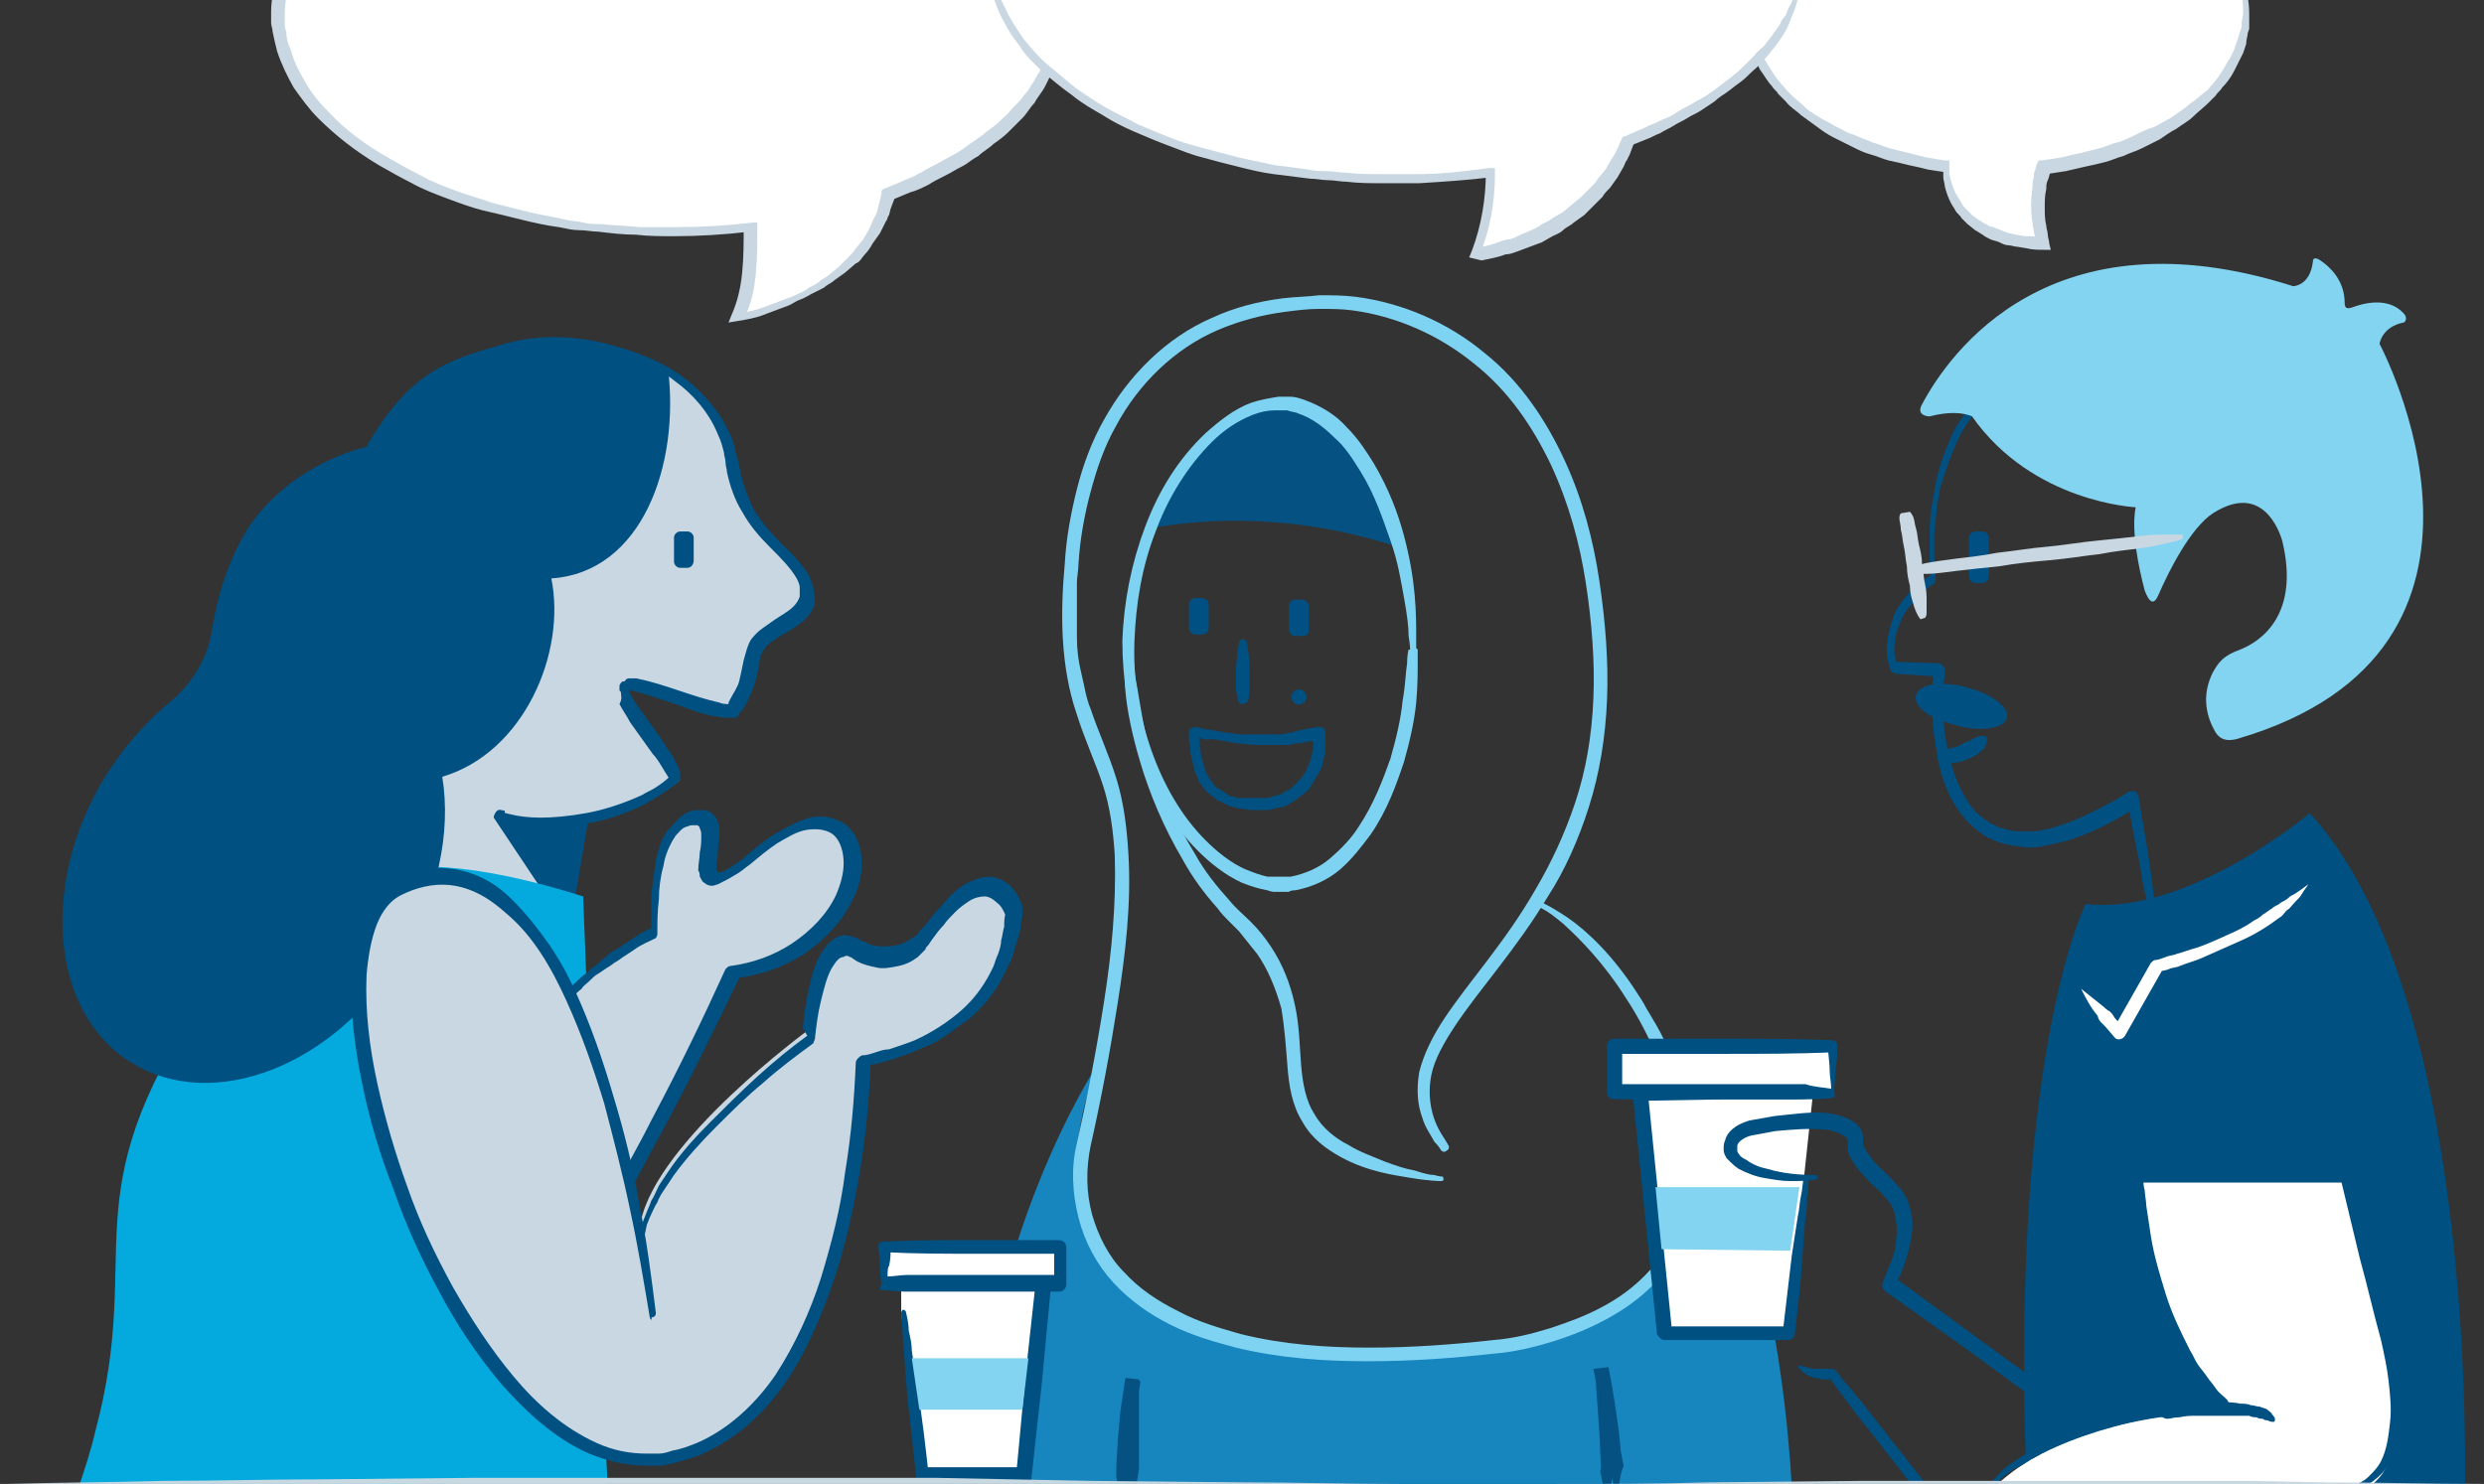 <?xml version="1.0" encoding="utf-8"?>
<!-- Generator: Adobe Illustrator 19.2.1, SVG Export Plug-In . SVG Version: 6.00 Build 0)  -->
<svg version="1.1" id="Layer_1" xmlns="http://www.w3.org/2000/svg" xmlns:xlink="http://www.w3.org/1999/xlink" x="0px" y="0px"
	 viewBox="0 0 164 98" enable-background="new 0 0 164 98" xml:space="preserve">
<rect x="0" y="0" width="164" height="98" fill="#333333" stroke="none"/>
<g>
	<g>
		<g>
			<path fill="#FFFFFF" d="M116-1.6c-0.3,0.8-0.5,1.7-0.5,2.6c0,4.9,5.6,9,13,10c0,1.6,1.2,5.2,6.4,5.1c0,0-0.8-2.5,0.2-5.1
				c7.6-0.9,13.3-5.1,13.3-10.1c0-0.9-0.2-1.7-0.5-2.6"/>
		</g>
		<g>
			<path fill="#C8D7E1" d="M116.2-1.5c-0.3,0.8-0.4,1.6-0.4,2.4c0,0.2,0,0.4,0,0.6l0,0.3c0,0.1,0,0.2,0.1,0.3l0.1,0.6l0.2,0.6
				c0.1,0.2,0.2,0.4,0.3,0.6c0.1,0.2,0.2,0.4,0.3,0.5c0.2,0.3,0.4,0.7,0.7,1c0.1,0.2,0.3,0.3,0.4,0.5l0.4,0.4
				c0.3,0.3,0.6,0.5,0.9,0.8c0.3,0.3,0.7,0.5,1,0.7c0.4,0.2,0.7,0.4,1.1,0.6c0.4,0.2,0.7,0.4,1.1,0.5c0.4,0.2,0.8,0.3,1.2,0.5
				c0.4,0.1,0.8,0.3,1.2,0.4c0.4,0.1,0.8,0.2,1.2,0.3c0.4,0.1,0.8,0.2,1.2,0.3l1.2,0.2l0.3,0l0,0.3c0,0.2,0,0.4,0,0.5
				c0,0.2,0.1,0.4,0.1,0.5c0.1,0.3,0.2,0.7,0.4,1c0.1,0.2,0.2,0.3,0.3,0.5c0.1,0.2,0.2,0.3,0.3,0.4c0.1,0.1,0.3,0.3,0.4,0.4l0.4,0.3
				l0.5,0.3c0.2,0.1,0.3,0.2,0.5,0.2c0.2,0.1,0.3,0.1,0.5,0.2c0.2,0.1,0.3,0.1,0.5,0.2c0.2,0,0.4,0.1,0.5,0.1l0.6,0.1
				c0.4,0,0.7,0,1.1,0.1l-0.3,0.4c-0.1-0.2-0.1-0.4-0.2-0.7c0-0.2-0.1-0.4-0.1-0.7c-0.1-0.4-0.1-0.9-0.1-1.3c0-0.4,0.1-0.9,0.1-1.3
				c0-0.2,0.1-0.4,0.1-0.7c0.1-0.2,0.1-0.4,0.2-0.6l0.1-0.2l0.2,0l1.3-0.2c0.4-0.1,0.8-0.2,1.3-0.3c0.4-0.1,0.8-0.2,1.2-0.3
				c0.4-0.1,0.8-0.3,1.2-0.4c0.4-0.1,0.8-0.3,1.2-0.5c0.4-0.2,0.8-0.4,1.2-0.5c0.4-0.2,0.7-0.4,1.1-0.6c0.3-0.2,0.7-0.5,1-0.7
				c0.3-0.3,0.7-0.5,1-0.8l0.5-0.4c0.1-0.2,0.3-0.3,0.4-0.5c0.3-0.3,0.5-0.7,0.7-1c0.1-0.2,0.2-0.4,0.3-0.5c0.1-0.2,0.2-0.4,0.3-0.6
				l0.2-0.6c0.1-0.2,0.1-0.4,0.2-0.6l0.1-0.3l0-0.3l0.1-0.6c0-0.8-0.1-1.7-0.4-2.5l0.2-0.1c0.4,0.8,0.6,1.7,0.6,2.6
				c0,0.2,0,0.4,0,0.7l0,0.3l-0.1,0.3c0,0.2-0.1,0.4-0.1,0.7l-0.2,0.6c-0.1,0.2-0.2,0.4-0.3,0.6c-0.1,0.2-0.2,0.4-0.3,0.6
				c-0.2,0.4-0.5,0.8-0.8,1.1c-0.1,0.2-0.3,0.3-0.4,0.5l-0.5,0.5c-0.3,0.3-0.7,0.6-1,0.9c-0.3,0.3-0.7,0.5-1.1,0.8
				c-0.4,0.2-0.8,0.5-1.1,0.7c-0.4,0.2-0.8,0.4-1.2,0.6c-0.4,0.2-0.8,0.3-1.2,0.5c-0.4,0.1-0.8,0.3-1.2,0.4
				c-0.4,0.1-0.8,0.2-1.3,0.3c-0.4,0.1-0.9,0.2-1.3,0.3l-1.3,0.2l0.3-0.2c-0.1,0.2-0.1,0.4-0.2,0.6c-0.1,0.2-0.1,0.4-0.1,0.6
				c-0.1,0.4-0.1,0.8-0.1,1.2c0,0.4,0,0.8,0.1,1.2c0,0.2,0.1,0.4,0.1,0.6c0,0.2,0.1,0.4,0.1,0.6l0.1,0.4l-0.4,0
				c-0.4,0-0.8,0-1.2-0.1l-0.6-0.1c-0.2,0-0.4-0.1-0.6-0.1c-0.2,0-0.4-0.1-0.6-0.2c-0.2-0.1-0.4-0.1-0.6-0.2
				c-0.2-0.1-0.4-0.2-0.5-0.3c-0.2-0.1-0.3-0.2-0.5-0.3l-0.5-0.4c-0.1-0.1-0.3-0.3-0.4-0.4c-0.1-0.2-0.3-0.3-0.4-0.5
				c-0.1-0.2-0.2-0.3-0.3-0.5c-0.2-0.4-0.3-0.7-0.4-1.1c0-0.2-0.1-0.4-0.1-0.6c0-0.2,0-0.4,0-0.6l0.3,0.3l-1.3-0.2
				c-0.4-0.1-0.8-0.2-1.3-0.3c-0.4-0.1-0.8-0.2-1.3-0.3c-0.4-0.1-0.8-0.3-1.2-0.4c-0.4-0.1-0.8-0.3-1.2-0.5
				c-0.4-0.2-0.8-0.4-1.2-0.6c-0.4-0.2-0.7-0.4-1.1-0.7c-0.4-0.3-0.7-0.5-1.1-0.8c-0.3-0.3-0.7-0.5-1-0.9l-0.5-0.5
				c-0.1-0.2-0.3-0.3-0.4-0.5c-0.3-0.3-0.5-0.7-0.8-1.1c-0.1-0.2-0.2-0.4-0.3-0.6c-0.1-0.2-0.2-0.4-0.3-0.6l-0.2-0.6l-0.1-0.7
				c0-0.1-0.1-0.2-0.1-0.3l0-0.3c0-0.2,0-0.4,0-0.7c0-0.9,0.2-1.8,0.6-2.6L116.2-1.5z"/>
		</g>
	</g>
	<g>
		<polygon fill="#C8D7E2" points="24.6,68.7 36.8,68.7 38.8,40.9 24.6,40.9 		"/>
	</g>
	<g>
		<path fill="#005082" d="M38.8,53.8c-2.6,0.6-5.7-0.1-5.7-0.1c-0.2,0-0.3,0.2-0.3,0.3l4.7,7L38.8,53.8"/>
		<path fill="#005082" d="M37.6,61.5l-5-7.5l0-0.1c0.1-0.2,0.2-0.5,0.5-0.4c0.1,0,3,0.7,5.6,0.1l0,0.2l0.2,0L37.6,61.5z M33.1,54
			l4.4,6.5l1.1-6.4c-2.6,0.5-5.3-0.2-5.4-0.2C33.1,53.9,33.1,54,33.1,54z"/>
	</g>
	<g>
		<path fill="#04A9DD" d="M40.1,98.2c0-1.2-0.1-2.3-0.2-3.2l-1.4-35.8c-13.9-4.4-19.9-1.2-25.2,6.9C4.6,79.2,9.5,82.5,6.3,94.5
			C6,95.8,5.6,97,5.2,98.2H40.1z"/>
	</g>
	<g>
		<path fill="#1785BE" d="M64.5,98.2h53.8c-0.5-8.8-2.6-22.8-9.8-30.8c0,0,6.5,11.2,0.9,16.8c-5.9,5.9-13.7,5.8-25.3,5
			c0,0-18-1.3-11.7-18.8C72.4,70.4,64.6,82.3,64.5,98.2z"/>
	</g>
	<g>
		<path fill="#005082" d="M152.5,53.7c0,0-8.1,6.8-14.8,6c0,0-5.3,10.4-3.8,40.5l28.8,0.1C162.7,100.4,164.1,66.4,152.5,53.7z"/>
	</g>
	<g>
		<path fill="#005082" d="M130.6,26.9c-0.1,0.2-0.3,0.4-0.4,0.6c-0.1,0.2-0.3,0.4-0.4,0.6c-0.3,0.4-0.5,0.9-0.7,1.3
			c-0.4,0.9-0.7,1.9-1,2.8c-0.2,1-0.3,2-0.4,3c0,0.5,0,1,0,1.5c0,0.5,0.1,1,0.1,1.5c0,0.2-0.1,0.4-0.2,0.4l0,0
			c-0.1,0.1-0.2,0.1-0.3,0.2c-0.1,0.1-0.2,0.2-0.3,0.3c-0.2,0.2-0.4,0.4-0.6,0.6c-0.4,0.4-0.7,0.8-0.9,1.3c-0.2,0.5-0.4,1-0.4,1.5
			c-0.1,0.5,0,1,0.2,1.5l-0.4-0.3l3,0.1c0.3,0,0.5,0.2,0.5,0.5l0,0l0,0c0,0.4-0.1,0.9-0.1,1.3c0,0.4,0,0.9,0,1.3
			c0,0.9,0.1,1.8,0.3,2.6c0.2,0.9,0.4,1.7,0.8,2.5c0.4,0.8,0.8,1.5,1.5,2c0.6,0.5,1.4,0.8,2.2,0.9c0.4,0,0.8,0,1.3,0
			c0.4-0.1,0.8-0.1,1.3-0.3c0.8-0.2,1.7-0.6,2.5-1c0.8-0.4,1.6-0.8,2.3-1.3l0,0c0.2-0.1,0.5-0.1,0.6,0.1c0,0,0,0.1,0.1,0.2
			c0.2,1.4,0.5,2.9,0.7,4.3c0.1,0.7,0.2,1.4,0.3,2.2c0.1,0.7,0.2,1.4,0.3,2.2c0,0.1-0.1,0.2-0.1,0.2c-0.1,0-0.1,0-0.2-0.1
			c-0.2-0.7-0.3-1.4-0.5-2.1c-0.2-0.7-0.3-1.4-0.4-2.1c-0.3-1.4-0.6-2.9-0.8-4.3l0.7,0.3c-1.5,1-3.2,1.9-5,2.4
			c-0.5,0.1-0.9,0.2-1.4,0.3c-0.5,0.1-1,0.1-1.5,0c-1-0.1-2-0.4-2.8-1.1c-0.8-0.6-1.4-1.5-1.8-2.3c-0.4-0.9-0.7-1.8-0.8-2.7
			c-0.2-0.9-0.3-1.8-0.3-2.8c0-0.5,0-0.9,0-1.4c0-0.5,0-0.9,0.1-1.4l0.5,0.5l-3-0.2l0,0c-0.2,0-0.4-0.2-0.4-0.3
			c-0.2-0.6-0.3-1.2-0.2-1.9c0.1-0.6,0.3-1.3,0.5-1.8c0.3-0.6,0.7-1.1,1.1-1.5c0.2-0.2,0.4-0.4,0.7-0.6c0.1-0.1,0.2-0.2,0.4-0.3
			c0.1-0.1,0.2-0.2,0.4-0.3l-0.2,0.5c0-0.5-0.1-1.1-0.1-1.6c0-0.5,0-1.1,0-1.6c0-1.1,0.2-2.1,0.4-3.2c0.2-1,0.6-2.1,1-3
			c0.2-0.5,0.5-1,0.8-1.4c0.2-0.2,0.3-0.4,0.5-0.6c0.2-0.2,0.4-0.4,0.6-0.6c0.1-0.1,0.3-0.1,0.4,0.1
			C130.7,26.6,130.7,26.7,130.6,26.9L130.6,26.9z"/>
	</g>
	<g>
		<path fill="#7FD3F2" d="M74.8,43.7c0,0,0,0.2,0.1,0.5c0,0.3,0.1,0.8,0.2,1.3c0.2,1.1,0.4,2.8,1,4.7c0.6,1.9,1.5,4.1,2.8,6.2
			c0.6,1.1,1.4,2.1,2.3,3.1c0.4,0.5,0.9,0.9,1.4,1.4c0.5,0.5,0.9,1,1.3,1.6c0.8,1.2,1.3,2.5,1.6,3.9c0.3,1.4,0.3,2.7,0.4,3.9
			c0.1,1.2,0.3,2.4,0.9,3.3c0.5,0.9,1.4,1.6,2.2,2c0.8,0.5,1.7,0.8,2.4,1.1c0.8,0.3,1.4,0.5,2,0.6c0.6,0.2,1,0.3,1.3,0.3
			c0.3,0.1,0.5,0.1,0.5,0.1c0.1,0,0.1,0.1,0.1,0.2c0,0.1-0.1,0.1-0.2,0.1c0,0-0.7,0-1.9-0.2c-0.6-0.1-1.3-0.2-2.1-0.4
			c-0.8-0.2-1.7-0.5-2.6-1c-0.9-0.5-1.9-1.2-2.5-2.3c-0.7-1.1-0.9-2.4-1-3.7c-0.1-1.3-0.2-2.6-0.4-3.8C84.2,65.2,83.7,64,83,63
			c-0.4-0.5-0.8-1-1.2-1.5l-0.7-0.7c-0.2-0.2-0.5-0.5-0.7-0.8c-0.9-1-1.7-2.1-2.3-3.2c-1.3-2.2-2.2-4.4-2.8-6.4
			c-0.6-2-0.9-3.6-1-4.8c-0.1-1.2,0-1.9,0-1.9c0-0.2,0.2-0.3,0.3-0.3C74.7,43.4,74.8,43.5,74.8,43.7z"/>
	</g>
	<g>
		<path fill="#045182" d="M92.5,36.2c0-0.5-0.1-1.1-0.3-1.6c-1.6-3.8-4.3-8.2-7.4-8.1c-3.8,0.2-8.2,4.6-8.9,8.4c0,0,0,0,0,0
			C79.6,34.2,85.7,33.9,92.5,36.2z"/>
	</g>
	<g>
		<path fill="#7FD3F2" d="M95.1,75.9c0,0-0.1-0.2-0.4-0.5c-0.2-0.4-0.6-0.9-0.8-1.6c-0.3-0.8-0.4-1.8-0.2-3c0.3-1.2,0.9-2.4,1.7-3.6
			c1.6-2.4,4-5,6-8.5c1-1.7,1.9-3.6,2.6-5.7c0.7-2.1,1.1-4.4,1.2-6.9c0.1-2.4-0.1-5-0.5-7.6c-0.4-2.6-1.1-5.2-2.3-7.8
			c-1.2-2.5-2.8-4.9-5.1-6.7c-2.2-1.8-5-3.1-8-3.5c-0.7-0.1-1.5-0.1-2.2-0.1c-0.8,0-1.5,0.1-2.3,0.2c-1.5,0.2-3,0.6-4.4,1.2
			c-2.8,1.2-5.2,3.5-6.7,6.3c-0.8,1.4-1.3,2.9-1.7,4.4c-0.4,1.5-0.7,3.1-0.8,4.8c0,0.4-0.1,0.8-0.1,1.2c0,0.4,0,0.8,0,1.2
			c0,0.8,0,1.6,0,2.4c0,0.8,0.1,1.6,0.3,2.4c0.2,0.8,0.3,1.6,0.6,2.3c0.5,1.5,1.2,3,1.7,4.6c0.5,1.6,0.7,3.3,0.8,5
			c0.2,3.3-0.2,6.6-0.7,9.8c-0.5,3.2-1.1,6.4-1.8,9.5c-0.3,1.5-0.3,3,0.1,4.5c0.4,1.4,1.1,2.8,2.1,3.8c1,1.1,2.2,1.9,3.6,2.6
			c1.3,0.7,2.7,1.1,4.1,1.5c2.8,0.7,5.7,0.9,8.5,0.9c2.8,0,5.5-0.2,8.2-0.5c1.3-0.1,2.5-0.4,3.8-0.8c1.2-0.4,2.3-0.8,3.4-1.4
			c2.1-1.1,3.8-2.8,4.7-4.8c0.9-2,1-4.1,0.7-6c-0.3-1.9-0.9-3.7-1.6-5.3c-0.7-1.6-1.4-3-2.2-4.2c-1.5-2.4-3.1-4-4.2-5
			c-0.6-0.5-1-0.8-1.4-1c-0.3-0.2-0.5-0.3-0.5-0.3c-0.1,0-0.1-0.1-0.1-0.2c0-0.1,0.1-0.1,0.2-0.1l0,0c0,0,0.2,0.1,0.6,0.3
			c0.4,0.2,0.9,0.5,1.5,0.9c1.3,0.9,3,2.5,4.6,5c0.2,0.3,0.4,0.6,0.6,1c0.2,0.3,0.4,0.7,0.6,1c0.4,0.7,0.8,1.5,1.1,2.3
			c0.7,1.6,1.3,3.4,1.6,5.5c0.3,2,0.2,4.3-0.8,6.5c-0.5,1.1-1.2,2.1-2.1,3c-0.9,0.9-1.9,1.6-3,2.2c-1.1,0.6-2.3,1.1-3.6,1.5
			c-1.3,0.4-2.6,0.7-3.9,0.8c-2.7,0.3-5.4,0.5-8.3,0.5c-2.9,0-5.8-0.2-8.7-0.9c-1.5-0.4-2.9-0.8-4.3-1.5c-1.4-0.7-2.7-1.6-3.8-2.8
			c-1.1-1.2-1.9-2.7-2.3-4.3c-0.4-1.6-0.5-3.3-0.1-4.9c0.7-3.1,1.3-6.2,1.8-9.4c0.5-3.2,0.8-6.4,0.7-9.6c-0.1-1.6-0.3-3.2-0.8-4.7
			c-0.5-1.5-1.2-3-1.7-4.6c-1.1-3.2-1.1-6.7-0.8-10c0.1-1.7,0.4-3.3,0.8-4.9c0.4-1.6,1-3.2,1.8-4.6c1.6-2.9,4.1-5.4,7.1-6.7
			c1.5-0.7,3.1-1.1,4.7-1.3c0.8-0.1,1.6-0.1,2.4-0.2c0.8,0,1.6,0,2.4,0.1c3.1,0.4,6.1,1.7,8.5,3.7c2.4,1.9,4.1,4.5,5.3,7.1
			c1.2,2.6,1.9,5.3,2.3,8c0.4,2.7,0.6,5.3,0.5,7.8c-0.1,2.5-0.5,4.9-1.2,7.1c-0.7,2.2-1.6,4.2-2.7,5.9c-2.1,3.5-4.5,6.1-6.1,8.5
			c-0.8,1.2-1.4,2.3-1.6,3.3c-0.2,1-0.1,1.9,0.1,2.6c0.2,0.7,0.5,1.2,0.7,1.5c0.2,0.3,0.3,0.5,0.3,0.5c0.1,0.1,0.1,0.3-0.1,0.4
			C95.4,76.1,95.2,76.1,95.1,75.9L95.1,75.9z"/>
	</g>
	<g>
		<path fill="#7FD3F2" d="M93.6,42.9c0,0,0,0.3,0,0.9c0,0.6,0,1.5-0.1,2.6c-0.1,1.1-0.4,2.5-0.8,3.9c-0.5,1.5-1.1,3.2-2.2,4.8
			c-0.6,0.8-1.2,1.6-2,2.3c-0.8,0.7-1.9,1.2-3,1.4c-0.1,0-0.3,0-0.4,0.1l-0.5,0l-0.4,0c-0.1,0-0.3,0-0.5-0.1
			c-0.6-0.1-1.2-0.3-1.7-0.5c-1.1-0.5-2.1-1.3-2.9-2.1c-1.7-1.7-3-4-3.8-6.4c-0.8-2.4-1.2-5-1.2-7.5c0.1-2.6,0.6-5.1,1.5-7.5
			c0.9-2.4,2.2-4.5,4-6.2c0.9-0.8,1.9-1.6,3-2c0.6-0.2,1.2-0.3,1.8-0.4l0.2,0l0.2,0c0.1,0,0.3,0,0.4,0c0.3,0,0.6,0.1,0.9,0.2
			c1.1,0.4,2.1,1,2.8,1.8c0.8,0.8,1.3,1.6,1.8,2.4c1,1.7,1.6,3.3,2,4.8c0.4,1.5,0.6,2.8,0.7,3.9c0.1,1.1,0.1,2,0.1,2.6
			c0,0.6,0,0.9,0,0.9L93.6,42.9z M93.1,42.9c0,0,0-0.3-0.1-0.9c0-0.6-0.1-1.4-0.3-2.5c-0.2-1.1-0.4-2.4-0.9-3.8c-0.5-1.4-1-3-2-4.6
			c-0.5-0.8-1-1.6-1.7-2.2c-0.7-0.7-1.5-1.3-2.4-1.6c-0.2-0.1-0.5-0.1-0.7-0.2c-0.1,0-0.2,0-0.4,0l-0.2,0l-0.2,0
			c-0.5,0-1,0.1-1.5,0.3c-1,0.4-1.9,1-2.7,1.8c-1.6,1.6-2.9,3.7-3.7,5.9c-0.9,2.3-1.3,4.7-1.4,7.2c-0.1,2.5,0.3,4.9,1.1,7.2
			c0.8,2.3,2,4.4,3.6,6c0.8,0.8,1.7,1.5,2.6,1.9c0.5,0.2,1,0.4,1.5,0.5c0.1,0,0.2,0,0.4,0l0.4,0l0.3,0c0.1,0,0.2,0,0.4,0
			c1-0.2,1.9-0.6,2.6-1.2c0.7-0.6,1.4-1.3,1.9-2.1c1-1.5,1.6-3.1,2.1-4.5c0.4-1.4,0.7-2.7,0.8-3.8c0.2-1.1,0.2-1.9,0.3-2.5
			c0-0.6,0.1-0.9,0.1-0.9L93.1,42.9z"/>
	</g>
	<g>
		<path fill="#005084" d="M79.4,41.9h-0.5c-0.2,0-0.4-0.2-0.4-0.4v-1.6c0-0.2,0.2-0.4,0.4-0.4h0.5c0.2,0,0.4,0.2,0.4,0.4v1.6
			C79.8,41.7,79.6,41.9,79.4,41.9z"/>
	</g>
	<g>
		<path fill="#005084" d="M86,42h-0.5c-0.2,0-0.4-0.2-0.4-0.4V40c0-0.2,0.2-0.4,0.4-0.4H86c0.2,0,0.4,0.2,0.4,0.4v1.6
			C86.5,41.8,86.3,42,86,42z"/>
	</g>
	<g>
		<path fill="#005082" d="M82.3,42.4c0,0,0.1,0.2,0.1,0.6c0.1,0.4,0.1,0.8,0.1,1.3c0,0.5,0,0.9,0,1.3c0,0.4-0.1,0.6-0.1,0.6
			c0,0.2-0.2,0.3-0.4,0.3c-0.1,0-0.2-0.1-0.3-0.3c0,0,0-0.2-0.1-0.6c0-0.4,0-0.8,0-1.3c0-0.5,0.1-0.9,0.1-1.3
			c0.1-0.4,0.1-0.6,0.1-0.6c0-0.1,0.2-0.2,0.3-0.2C82.2,42.3,82.3,42.3,82.3,42.4z"/>
	</g>
	<g>
		<path fill="#005082" d="M79,48c0.3,0.1,0.6,0.2,1,0.2c0.3,0.1,0.7,0.1,1,0.2c0.3,0,0.7,0.1,1,0.1c0.3,0,0.7,0,1,0
			c0.2,0,0.3,0,0.5,0c0.2,0,0.3,0,0.5,0l0.5,0c0.2,0,0.3,0,0.5-0.1c0.2,0,0.3,0,0.5-0.1l0.5-0.1c0.3-0.1,0.7-0.1,1-0.2l0,0
			c0.2,0,0.5,0.1,0.5,0.3c0,0,0,0,0,0.1c0,0.2,0,0.4,0,0.6c0,0.2,0,0.4,0,0.5c0,0.2,0,0.4-0.1,0.5c0,0.2-0.1,0.4-0.1,0.5
			c0,0.2-0.1,0.3-0.2,0.5c-0.1,0.2-0.2,0.3-0.3,0.5c-0.1,0.2-0.2,0.3-0.3,0.5c-0.1,0.2-0.3,0.3-0.4,0.4c-0.1,0.1-0.3,0.2-0.5,0.4
			c-0.2,0.1-0.3,0.2-0.5,0.3c-0.2,0.1-0.3,0.2-0.5,0.2l-0.5,0.1c-0.2,0.1-0.4,0.1-0.5,0.1l-0.5,0c-0.4,0-0.7,0-1.1-0.1l0,0
			c-0.2,0-0.3,0-0.5-0.1c-0.2,0-0.3-0.1-0.4-0.1c-0.1-0.1-0.3-0.1-0.4-0.2c-0.1-0.1-0.3-0.1-0.4-0.2c-0.1-0.1-0.2-0.2-0.4-0.3
			c-0.1-0.1-0.2-0.2-0.3-0.3c-0.1-0.1-0.2-0.2-0.3-0.4c-0.1-0.1-0.2-0.2-0.2-0.4l-0.2-0.4l-0.1-0.4c-0.1-0.3-0.1-0.6-0.2-0.8
			c0-0.3,0-0.6-0.1-0.8l0-0.8C78.6,48.1,78.8,48,79,48C79,48,79,48,79,48L79,48z M79.2,48.7l0,0.4c0,0.3,0.1,0.5,0.1,0.8
			c0.1,0.2,0.1,0.5,0.2,0.7l0.1,0.4l0.2,0.3c0,0.1,0.1,0.2,0.2,0.3c0.1,0.1,0.1,0.2,0.2,0.3c0.1,0.1,0.2,0.2,0.3,0.2
			c0.1,0.1,0.2,0.1,0.3,0.2c0.1,0.1,0.2,0.1,0.3,0.2c0.1,0.1,0.2,0.1,0.3,0.1c0.1,0,0.2,0.1,0.3,0.1c0.1,0,0.2,0,0.3,0l0,0l0,0
			c0.3,0,0.6,0,1,0l0.5,0c0.2,0,0.3,0,0.5-0.1l0.4-0.1c0.1,0,0.3-0.1,0.4-0.2c0.1-0.1,0.3-0.1,0.4-0.2c0.1-0.1,0.2-0.2,0.3-0.3
			c0.1-0.1,0.2-0.2,0.3-0.3c0.1-0.1,0.2-0.2,0.3-0.4c0.1-0.1,0.2-0.3,0.2-0.4c0.1-0.1,0.1-0.3,0.2-0.4c0-0.2,0.1-0.3,0.1-0.4
			c0-0.2,0.1-0.3,0.1-0.5c0-0.2,0-0.3,0-0.5c0-0.2,0-0.3,0-0.5l0.5,0.4c-0.3,0.1-0.7,0.2-1,0.2l-0.5,0.1c-0.2,0-0.4,0-0.5,0.1
			c-0.2,0-0.4,0-0.5,0l-0.5,0c-0.2,0-0.4,0-0.5,0c-0.2,0-0.4,0-0.5,0c-0.7,0-1.4-0.1-2.1-0.2c-0.3-0.1-0.7-0.1-1-0.2
			C79.6,48.9,79.4,48.8,79.2,48.7z"/>
	</g>
	<g>
		<ellipse transform="matrix(0.707 -0.707 0.707 0.707 -7.424 74.17)" fill="#005082" cx="85.8" cy="46" rx="0.5" ry="0.5"/>
	</g>
	<g>
		<g>
			<path fill="#C8D7E2" d="M34.8,69.5c0,0,2.5-5,8.5-7.9c0,0-0.4-7.4,2.8-7.6c2.7-0.2-2.2,7.4,4.1,2.1c7.9-6.5,9,6.3-1.8,8.1
				c0,0-7.1,15.2-10.4,19.1C38,83.3,32.8,73.7,34.8,69.5z"/>
		</g>
		<g>
			<path fill="#005082" d="M34.5,69.4c0.2-0.5,0.5-0.9,0.8-1.3c0.3-0.4,0.6-0.8,0.9-1.2c0.2-0.2,0.3-0.4,0.5-0.6l0.5-0.6
				c0.3-0.4,0.7-0.7,1.1-1.1c0.2-0.2,0.4-0.3,0.6-0.5c0.2-0.2,0.4-0.3,0.6-0.5l0.6-0.5c0.2-0.2,0.4-0.3,0.6-0.4
				c0.2-0.1,0.4-0.3,0.6-0.4l0.6-0.4c0.4-0.3,0.9-0.5,1.3-0.7l-0.2,0.3c0-0.8,0-1.6,0-2.4c0.1-0.8,0.2-1.6,0.3-2.3
				c0.2-0.8,0.4-1.6,1-2.2c0.3-0.3,0.6-0.7,1-0.9c0.2-0.1,0.4-0.2,0.7-0.2c0.1,0,0.1,0,0.2,0c0.1,0,0.1,0,0.2,0c0.1,0,0.3,0,0.4,0.1
				c0.3,0.1,0.5,0.4,0.6,0.7c0.1,0.2,0.1,0.5,0.1,0.7c0,0.4-0.1,0.8-0.1,1.2c0,0.4-0.1,0.8-0.1,1.1c0,0.2,0.1,0.3,0.1,0.3
				c0,0,0.1,0,0.2,0c0.3-0.1,0.6-0.3,0.9-0.5c0.3-0.2,0.6-0.4,0.9-0.7c0.6-0.5,1.2-1,1.9-1.4c0.7-0.4,1.4-0.8,2.2-1
				c0.4-0.1,0.9-0.1,1.3,0c0.4,0.1,0.9,0.3,1.2,0.6c0.7,0.7,0.9,1.6,0.9,2.4c0,0.8-0.2,1.7-0.6,2.4c-0.7,1.5-1.9,2.7-3.2,3.6
				c-1.4,0.9-2.9,1.4-4.5,1.6l0.3-0.2c-1.6,3.3-3.2,6.6-4.9,9.8c-0.9,1.6-1.7,3.2-2.6,4.8c-0.5,0.8-0.9,1.6-1.4,2.3
				c-0.5,0.8-1,1.5-1.6,2.2l0,0c-0.1,0.1-0.3,0.2-0.5,0c0,0-0.1-0.1-0.1-0.1c-0.6-1.1-1.1-2.2-1.5-3.3c-0.5-1.1-0.9-2.3-1.2-3.4
				c-0.4-1.2-0.6-2.4-0.8-3.6c-0.1-0.6-0.1-1.2,0-1.9C34.1,70.6,34.2,70,34.5,69.4C34.5,69.4,34.5,69.4,34.5,69.4z M35,69.6
				c-0.5,1-0.5,2.2-0.3,3.4c0.1,1.2,0.4,2.3,0.8,3.5c0.4,1.1,0.8,2.3,1.2,3.4c0.5,1.1,1,2.2,1.5,3.3l-0.6-0.1
				c0.6-0.7,1.1-1.4,1.5-2.2c0.5-0.8,0.9-1.5,1.4-2.3c0.9-1.6,1.8-3.2,2.6-4.8c1.7-3.2,3.3-6.5,4.8-9.8c0.1-0.1,0.2-0.2,0.3-0.2
				c1.5-0.2,2.9-0.7,4.1-1.5c1.2-0.8,2.3-1.9,2.9-3.2c0.3-0.7,0.5-1.4,0.5-2.1c0-0.7-0.2-1.4-0.6-1.8c-0.4-0.4-1.1-0.5-1.8-0.4
				c-0.7,0.1-1.3,0.5-2,0.9c-0.6,0.4-1.2,0.9-1.8,1.4c-0.3,0.2-0.6,0.5-1,0.7c-0.3,0.2-0.7,0.4-1.1,0.6c-0.1,0-0.2,0.1-0.4,0.1
				c-0.2,0-0.4-0.1-0.5-0.2c-0.2-0.1-0.2-0.3-0.3-0.4c0-0.1,0-0.3-0.1-0.4c0-0.5,0.1-0.8,0.1-1.2c0.1-0.4,0.1-0.8,0.1-1.1
				c0-0.2,0-0.3-0.1-0.5c0-0.1-0.1-0.2-0.2-0.2c0,0-0.1,0-0.1,0c0,0-0.1,0-0.1,0l-0.1,0c-0.2,0-0.3,0.1-0.4,0.1
				c-0.3,0.1-0.5,0.4-0.7,0.6c-0.4,0.6-0.7,1.3-0.8,2c-0.2,0.7-0.3,1.5-0.3,2.2c-0.1,0.8-0.1,1.5-0.1,2.3c0,0.1-0.1,0.3-0.2,0.3l0,0
				c-0.4,0.2-0.9,0.4-1.3,0.7l-0.6,0.4c-0.2,0.1-0.4,0.3-0.6,0.4c-0.2,0.1-0.4,0.3-0.6,0.4l-0.6,0.4c-0.2,0.1-0.4,0.3-0.6,0.5
				c-0.2,0.2-0.4,0.3-0.5,0.5c-0.4,0.3-0.7,0.7-1,1l-0.5,0.5c-0.2,0.2-0.3,0.4-0.5,0.6c-0.3,0.4-0.6,0.8-0.9,1.2
				C35.5,68.8,35.3,69.2,35,69.6z"/>
		</g>
	</g>
	<g>
		<g>
			<path fill="#C8D7E2" d="M35.6,22.7c6.2-0.3,11.9,2.7,12.8,8.2c0.8,4.9,4.9,5.9,5,8.4c0.1,1.9-3.2,2.2-3.6,4
				c-0.4,1.8-0.4,2.2-1.3,3.7c-0.4,0.7-6.6-2.2-7.1-1.6c-0.5,0.6,4,5.7,3.4,6.2c-2,1.6-4.6,2.5-7.6,2.7c-1.6,0.1-2.4,0.1-3.9-0.3"/>
		</g>
		<g>
			<path fill="#005082" d="M35.6,22.4c0,0,0.2,0,0.7,0c0.5,0,1.2,0,2,0.1c0.9,0.1,1.9,0.3,3.1,0.6c1.2,0.4,2.5,0.9,3.7,1.8
				c1.2,0.9,2.4,2.2,3.1,3.8c0.2,0.4,0.3,0.8,0.4,1.3c0.1,0.2,0.1,0.4,0.2,0.7c0,0.2,0.1,0.4,0.1,0.6c0.2,0.8,0.5,1.6,0.9,2.4
				c0.5,0.8,1,1.4,1.7,2.1c0.3,0.3,0.7,0.7,1,1c0.3,0.4,0.7,0.8,0.9,1.2c0.1,0.2,0.2,0.5,0.3,0.8c0,0.1,0,0.3,0.1,0.5
				c0,0.1,0,0.1,0,0.2c0,0.1,0,0.2,0,0.3c-0.1,0.6-0.6,1.1-1,1.4c-0.4,0.3-0.9,0.6-1.3,0.8c-0.4,0.3-0.8,0.5-1,0.8
				c-0.1,0.2-0.2,0.3-0.3,0.5L50.1,44c-0.1,0.5-0.2,1-0.4,1.5c-0.2,0.5-0.4,1-0.7,1.4L48.9,47l-0.1,0.1l0,0c0,0,0,0.1,0,0.1
				c0,0,0,0-0.1,0.1c0,0-0.1,0-0.1,0.1l-0.1,0c0,0-0.1,0-0.1,0c-0.1,0-0.1,0-0.2,0c-0.1,0-0.2,0-0.3,0c-0.3,0-0.5-0.1-0.8-0.1
				c-1-0.2-1.9-0.6-2.8-0.9c-0.9-0.3-1.8-0.6-2.6-0.8c-0.1,0-0.2,0-0.3,0c0,0-0.1,0,0,0c0,0,0,0,0,0l0,0c0,0,0,0,0.1-0.1l0,0
				c0,0,0,0,0,0c0,0,0-0.1,0-0.1c0-0.1,0,0,0,0.1c0,0.1,0.1,0.2,0.1,0.3c0.2,0.4,0.4,0.7,0.7,1.1c0.5,0.7,1,1.4,1.5,2.1
				c0.2,0.4,0.5,0.7,0.7,1.1c0.1,0.2,0.2,0.4,0.3,0.6c0,0.1,0.1,0.2,0.1,0.4c0,0.1,0,0.2,0,0.3c0,0.1,0,0.1-0.1,0.2
				c0,0,0,0.1-0.1,0.1c0,0-0.1,0.1-0.1,0.1c-0.3,0.2-0.7,0.5-1,0.7c-0.3,0.2-0.7,0.4-1,0.6c-1.4,0.7-2.7,1.1-3.9,1.3
				c-0.6,0.1-1.2,0.2-1.7,0.2c-0.5,0-1,0-1.4,0c-0.9,0-1.6-0.1-2-0.2c-0.5-0.1-0.7-0.2-0.7-0.2l0,0c-0.2,0-0.2-0.2-0.2-0.4
				c0-0.2,0.2-0.2,0.4-0.2c0,0,0.2,0.1,0.7,0.2c0.4,0.1,1.1,0.2,1.9,0.2c0.8,0,1.9-0.1,3-0.3c1.1-0.2,2.4-0.6,3.7-1.2
				c0.3-0.2,0.6-0.3,0.9-0.5c0.3-0.2,0.6-0.4,0.9-0.7c0,0,0,0,0,0c0,0,0,0,0,0.1c0,0,0,0.1,0,0.1c0,0,0,0,0,0c0-0.1,0-0.1-0.1-0.2
				c-0.1-0.2-0.2-0.3-0.3-0.5c-0.2-0.3-0.4-0.7-0.7-1c-0.5-0.7-1-1.4-1.5-2.1c-0.2-0.4-0.5-0.8-0.7-1.2C41.1,46.1,41,46,41,45.8
				c0-0.1,0-0.1-0.1-0.2c0-0.1,0-0.2,0-0.3c0,0,0-0.1,0.1-0.2l0,0l0,0c0.1-0.1,0.1-0.1,0.1-0.1c0,0,0,0,0.1,0c0,0,0.1,0,0.1-0.1
				c0.1-0.1,0.2-0.1,0.3-0.1c0.2,0,0.3,0,0.4,0c1,0.2,1.9,0.5,2.8,0.8c0.9,0.3,1.8,0.6,2.7,0.8c0.2,0.1,0.5,0.1,0.6,0.1
				c0,0,0.1,0,0.1,0c0,0,0,0,0,0c0,0,0,0,0,0l0,0c0,0,0,0-0.1,0c0,0.1,0,0,0,0c0,0-0.1,0.1,0,0l0,0l0-0.1l0.1-0.2
				c0.2-0.4,0.5-0.8,0.6-1.2c0.1-0.4,0.2-0.9,0.3-1.4l0.2-0.7c0.1-0.3,0.2-0.6,0.4-0.8c0.4-0.5,0.8-0.7,1.2-1
				c0.4-0.3,0.8-0.5,1.2-0.8c0.4-0.3,0.6-0.6,0.7-0.9c0,0,0-0.1,0-0.1c0,0,0-0.1,0-0.2c0-0.1,0-0.2,0-0.3c0-0.2-0.1-0.4-0.2-0.6
				c-0.4-0.7-1.1-1.4-1.8-2.1c-0.7-0.7-1.3-1.4-1.8-2.3c-0.5-0.8-0.8-1.7-1-2.6c0-0.2-0.1-0.4-0.1-0.7c0-0.2-0.1-0.4-0.1-0.6
				c-0.1-0.4-0.2-0.8-0.4-1.2c-0.6-1.5-1.7-2.7-2.8-3.5c-1.1-0.9-2.3-1.4-3.5-1.8c-1.1-0.4-2.1-0.6-3-0.7c-0.8-0.1-1.5-0.1-2-0.1
				c-0.5,0-0.7,0-0.7,0l0,0c-0.2,0-0.3-0.1-0.3-0.3C35.3,22.5,35.4,22.4,35.6,22.4z"/>
		</g>
	</g>
	<g>
		<path fill="#005084" d="M45.4,37.5h-0.5c-0.2,0-0.4-0.2-0.4-0.4v-1.6c0-0.2,0.2-0.4,0.4-0.4h0.5c0.2,0,0.4,0.2,0.4,0.4V37
			C45.8,37.3,45.6,37.5,45.4,37.5z"/>
	</g>
	<g>
		<path fill="#005082" d="M8.7,70.2c5.4,3.3,13.4,0.2,17.8-7c2.4-3.9,3.3-8.2,2.7-11.9c5.4-1.6,8.2-8.2,7.2-13.1
			c6-0.4,8.5-7.5,7.7-13.9c0,0-5.4-3.3-11.1-1.5c-3.5,1-6,1.8-8.8,6.7c-3.1,0.8-6,2.7-7.7,5.2c-1.2,1.8-2.1,4.3-2.5,6.9
			c-0.3,1.9-1.3,3.5-2.7,4.7c-1.6,1.3-3.1,3-4.3,4.9C2.6,58.3,3.3,66.9,8.7,70.2z"/>
	</g>
	<g>
		<g>
			<path fill="#C8D7E2" d="M43.2,87c0,0-3.8-33.5-16.6-28.5c-8.6,3.3,3.5,39.5,16.9,37.9s13.7-26.4,13.7-26.4s9.6-1.2,9.9-9.9
				c0,0-1.5-4.5-5.9,1.6c0,0-1.8,2.5-4.6,0.8c-2.6-1.5-3.2,5.5-3.2,5.5s-10,7.3-11.1,12.7"/>
		</g>
		<g>
			<path fill="#005082" d="M42.9,87c-0.4-2.4-0.8-4.8-1.3-7.1c-0.5-2.4-1.1-4.7-1.7-7c-0.7-2.3-1.5-4.6-2.5-6.8
				c-1-2.2-2.2-4.3-4-5.8c-0.9-0.8-1.8-1.4-2.9-1.7c-1.1-0.3-2.2-0.2-3.3,0.2c-0.5,0.2-1,0.4-1.4,0.8c-0.4,0.4-0.7,0.9-0.9,1.4
				c-0.4,1-0.6,2.2-0.7,3.4c-0.1,2.4,0.2,4.8,0.7,7.1c0.5,2.3,1.2,4.7,2,6.9c0.8,2.3,1.8,4.4,3,6.6c1.2,2.1,2.5,4.1,4,5.9
				c1.5,1.8,3.3,3.4,5.5,4.4c1.1,0.5,2.2,0.7,3.3,0.7c0.1,0,0.3,0,0.4,0l0.2,0l0.2,0c0.3,0,0.6-0.1,0.9-0.2c0.6-0.1,1.1-0.3,1.6-0.5
				c2.1-0.9,3.9-2.6,5.2-4.5c1.3-2,2.3-4.2,3-6.4c0.7-2.3,1.3-4.6,1.6-7c0.4-2.4,0.6-4.8,0.7-7.2c0-0.2,0.2-0.4,0.4-0.5
				c0.3,0,0.6-0.1,0.9-0.2c0.3-0.1,0.6-0.2,0.9-0.2c0.6-0.2,1.2-0.4,1.7-0.6c1.1-0.5,2.2-1.2,3.1-2c0.9-0.8,1.6-1.8,2.1-2.9
				c0.1-0.3,0.2-0.6,0.3-0.8c0.1-0.3,0.2-0.6,0.2-0.9c0.1-0.3,0.1-0.6,0.2-0.9c0-0.3,0-0.6,0.1-0.9l0,0.2c-0.1-0.3-0.3-0.7-0.6-0.9
				c-0.2-0.2-0.5-0.4-0.8-0.4c-0.3,0-0.7,0.1-1,0.3c-0.3,0.2-0.6,0.4-0.9,0.7c-0.3,0.3-0.6,0.6-0.8,0.9c-0.3,0.3-0.5,0.6-0.8,1
				l-0.2,0.3c-0.1,0.1-0.2,0.2-0.2,0.3c-0.2,0.2-0.3,0.3-0.5,0.5c-0.4,0.3-0.8,0.5-1.3,0.6c-0.5,0.1-1,0.2-1.4,0.1
				c-0.5-0.1-0.9-0.2-1.3-0.4l-0.3-0.2c-0.1-0.1-0.2-0.1-0.2-0.1c-0.1-0.1-0.3-0.1-0.4,0c-0.3,0-0.5,0.3-0.7,0.6
				c-0.4,0.6-0.6,1.5-0.8,2.3c-0.2,0.8-0.3,1.6-0.4,2.5l0,0c0,0.1-0.1,0.2-0.1,0.3c-1.1,0.8-2.3,1.7-3.3,2.6
				c-1.1,0.9-2.1,1.9-3.1,2.9c-1,1-2,2.1-2.8,3.2c-0.2,0.3-0.4,0.6-0.6,0.9c-0.2,0.3-0.4,0.6-0.5,0.9c-0.2,0.3-0.3,0.6-0.5,1
				l-0.2,0.5l-0.1,0.5l0,0c0,0.1-0.1,0.1-0.2,0.1c-0.1,0-0.1-0.1-0.1-0.2l0.1-0.5l0.2-0.5c0.1-0.3,0.3-0.7,0.4-1
				c0.2-0.3,0.3-0.6,0.5-1c0.2-0.3,0.4-0.6,0.6-0.9c0.8-1.2,1.8-2.3,2.8-3.3c1-1,2-2,3.1-3c1.1-1,2.2-1.9,3.3-2.7L53,67.9
				c0.1-0.9,0.2-1.7,0.4-2.6c0.2-0.9,0.4-1.7,0.9-2.5c0.3-0.4,0.6-0.8,1.2-1c0.3-0.1,0.6,0,0.9,0.1c0.1,0,0.3,0.1,0.4,0.2l0.3,0.1
				c0.3,0.2,0.7,0.3,1.1,0.3c0.4,0,0.7,0,1.1-0.1c0.4-0.1,0.7-0.3,1-0.5c0.2-0.1,0.3-0.2,0.4-0.4c0.1-0.1,0.1-0.1,0.2-0.2l0.1-0.1
				l0.1-0.1c0.3-0.4,0.5-0.7,0.8-1c0.3-0.3,0.6-0.7,0.9-1c0.3-0.3,0.7-0.6,1.1-0.8c0.4-0.2,0.9-0.4,1.4-0.4c0.5,0,1.1,0.3,1.4,0.6
				c0.4,0.4,0.6,0.8,0.8,1.3l0,0c0,0.1,0,0.1,0,0.2c0,0.3,0,0.7-0.1,1c0,0.3-0.1,0.7-0.2,1c-0.1,0.3-0.2,0.6-0.3,1
				c-0.1,0.3-0.2,0.6-0.4,0.9c-0.5,1.2-1.3,2.3-2.3,3.2c-0.2,0.2-0.5,0.4-0.8,0.6c-0.3,0.2-0.5,0.4-0.8,0.6
				c-0.6,0.4-1.1,0.7-1.7,0.9c-0.6,0.3-1.2,0.5-1.8,0.7c-0.3,0.1-0.6,0.2-1,0.3c-0.3,0.1-0.6,0.1-1,0.2l0.4-0.5
				c-0.1,2.5-0.3,4.9-0.7,7.3c-0.4,2.4-0.9,4.8-1.7,7.2c-0.8,2.3-1.7,4.6-3.1,6.7c-1.4,2.1-3.3,3.9-5.6,4.9
				c-0.6,0.3-1.2,0.4-1.8,0.6c-0.3,0.1-0.6,0.1-0.9,0.2l-0.2,0l-0.3,0c-0.2,0-0.3,0-0.5,0c-1.3,0-2.6-0.3-3.8-0.8
				c-2.3-1-4.2-2.8-5.8-4.6c-1.6-1.9-3-4-4.1-6.1c-1.2-2.2-2.2-4.4-3-6.7c-0.9-2.3-1.6-4.6-2.1-7.1c-0.5-2.4-0.8-4.9-0.7-7.4
				c0.1-1.2,0.2-2.5,0.7-3.7c0.3-0.6,0.6-1.2,1.1-1.7c0.5-0.5,1.1-0.8,1.7-1c1.2-0.4,2.6-0.5,3.8-0.2c1.3,0.3,2.4,1,3.3,1.9
				c0.9,0.9,1.7,1.9,2.4,2.9c0.7,1,1.3,2.1,1.8,3.2c1,2.2,1.8,4.5,2.5,6.9c0.7,2.3,1.3,4.7,1.7,7.1c0.5,2.4,0.8,4.8,1.1,7.2
				c0,0.2-0.1,0.3-0.3,0.3C43.1,87.3,42.9,87.1,42.9,87L42.9,87z"/>
		</g>
	</g>
	<g>
		<path fill="#82D4F1" d="M126.9,26.7c1.8-3.4,8.5-12.9,24.5-7.8c0,0,1.1,0,1.3-1.6c0-0.3,0.2-0.3,0.5-0.1c0.6,0.4,1.6,1.3,1.6,2.8
			c0,0.4,0.2,0.4,0.5,0.3c0.8-0.3,2.4-0.7,3.4,0.4c0.2,0.2,0.2,0.5,0,0.6c-0.6,0.1-1.4,0.5-1.6,1.4c0,0,10.8,20.2-9.4,26.1
			c-0.4,0.1-1,0.2-1.4-0.4c-0.6-1-1-2.4-0.2-4c0.4-0.7,0.7-1.1,1.8-1.5c1.5-0.6,3.9-2.4,2.8-7.1c0,0-1-4.2-4.6-1.9
			c-1.5,1-2.9,3.8-3.6,5.4c-0.3,0.7-0.6,0.5-0.9-0.3c-0.4-1.5-0.9-3.9-0.6-5.5c0,0-6.8-0.3-10.8-6c0,0-0.9-0.5-2.8,0
			C127.2,27.5,126.5,27.4,126.9,26.7z"/>
	</g>
	<g>
		<path fill="#C8D7E1" d="M126.1,33.8c0,0,0.1,0.1,0.2,0.3c0.1,0.2,0.1,0.5,0.2,0.8c0.1,0.3,0.1,0.7,0.2,1.1
			c0.1,0.4,0.2,0.8,0.2,1.3c0.1,0.4,0.1,0.9,0.2,1.3c0.1,0.4,0.1,0.8,0.1,1.1c0,0.3,0,0.6,0,0.8c0,0.2-0.1,0.3-0.1,0.3l-0.3,0.1
			c0,0-0.1-0.1-0.2-0.3c-0.1-0.2-0.2-0.4-0.3-0.8c-0.1-0.3-0.2-0.7-0.2-1.1c-0.1-0.4-0.2-0.8-0.2-1.3c-0.1-0.4-0.1-0.9-0.2-1.3
			c-0.1-0.4-0.1-0.8-0.2-1.1c0-0.3-0.1-0.6-0.1-0.8c0-0.2,0.1-0.3,0.1-0.3L126.1,33.8z"/>
	</g>
	<g>
		<path fill="#005084" d="M130.9,38.5h-0.5c-0.2,0-0.4-0.2-0.4-0.4v-2.6c0-0.2,0.2-0.4,0.4-0.4h0.5c0.2,0,0.4,0.2,0.4,0.4v2.6
			C131.3,38.3,131.1,38.5,130.9,38.5z"/>
	</g>
	<g>
		<path fill="#005082" d="M128.3,49.6c0,0,0-0.1,0.1-0.1c0.1,0,0.2,0,0.3-0.1c0.3,0,0.6-0.1,0.9-0.3c0.2-0.1,0.3-0.1,0.5-0.2
			c0.1-0.1,0.3-0.2,0.4-0.2c0.1-0.1,0.2-0.1,0.3-0.1c0.1,0,0.2,0,0.2,0l0,0c0.1,0,0.2,0.1,0.2,0.2c0,0,0,0.3-0.2,0.6
			c0,0.1-0.1,0.1-0.2,0.2c-0.1,0.1-0.2,0.1-0.2,0.2c-0.2,0.1-0.4,0.2-0.6,0.3c-0.4,0.2-0.9,0.3-1.2,0.3c-0.1,0-0.2,0-0.2,0
			c-0.1,0-0.1,0-0.2,0c-0.1,0-0.2-0.1-0.2-0.1c-0.2,0-0.3-0.1-0.3-0.3S128.1,49.6,128.3,49.6z"/>
	</g>
	<g>
		<path fill="#C8D7E1" d="M126.4,37.4c0,0,0.3-0.1,0.7-0.2c0.5-0.1,1.2-0.2,2-0.3c0.8-0.1,1.8-0.2,2.8-0.4c1-0.1,2.1-0.3,3.3-0.4
			c1.1-0.1,2.2-0.3,3.3-0.4c1-0.1,2-0.2,2.8-0.3c0.8-0.1,1.5-0.1,2-0.1c0.5,0,0.8,0,0.8,0l0,0.3c0,0-0.3,0.1-0.7,0.2
			c-0.5,0.1-1.2,0.3-2,0.4c-0.8,0.1-1.8,0.2-2.8,0.4c-1,0.1-2.1,0.3-3.3,0.4c-1.1,0.1-2.2,0.2-3.3,0.4c-1,0.1-2,0.2-2.8,0.3
			c-0.8,0.1-1.5,0.2-2,0.2c-0.5,0-0.8,0-0.8,0L126.4,37.4z"/>
	</g>
	<g>
		<path fill="none" stroke="#005082" stroke-linecap="round" stroke-linejoin="round" stroke-miterlimit="10" d="M142.8,100.4"/>
	</g>
	<g>
		<g>
			<polyline fill="#FFFFFF" points="119.7,72.2 108.2,72.3 109.7,88 118,88 119.1,77.8 			"/>
		</g>
		<g>
			<path fill="#005082" d="M119.7,72.5c-0.5,0.1-1,0.1-1.4,0.1c-0.5,0-1,0-1.4,0l-2.9,0l-5.7,0.1l0.5-0.5l0.8,7.9l0.8,7.9l-0.5-0.4
				l8.2,0l-0.4,0.4c0.2-1.7,0.4-3.4,0.6-5.1l0.4-2.6c0.1-0.4,0.1-0.8,0.2-1.3c0.1-0.4,0.1-0.8,0.2-1.3c0-0.1,0.1-0.1,0.2-0.1
				c0.1,0,0.1,0.1,0.1,0.2c0,0.4,0,0.9-0.1,1.3c0,0.4,0,0.9-0.1,1.3l-0.2,2.6c-0.1,1.7-0.3,3.4-0.5,5.1c0,0.2-0.2,0.4-0.4,0.4
				l-8.2,0c-0.2,0-0.4-0.2-0.5-0.4l0,0l-0.8-7.9l-0.8-7.9l0,0c0-0.3,0.2-0.5,0.4-0.5l0,0l5.7,0l2.9,0c0.5,0,1,0,1.4,0
				c0.5,0,1,0,1.4,0.1c0.2,0,0.3,0.2,0.3,0.3C119.9,72.4,119.8,72.5,119.7,72.5z"/>
		</g>
	</g>
	<g>
		<g>
			<rect x="106.7" y="69.2" fill="#FFFFFF" width="14.3" height="3"/>
		</g>
		<g>
			<path fill="#005082" d="M121,72.5c-0.6,0.1-1.2,0.1-1.8,0.1c-0.6,0-1.2,0-1.8,0l-3.6,0l-7.2,0c-0.3,0-0.5-0.2-0.5-0.5l0,0l0-3
				c0-0.3,0.2-0.5,0.5-0.5h0c2.4,0,4.8,0,7.2,0c2.4,0,4.8,0,7.2,0.1l0,0c0.2,0,0.3,0.2,0.3,0.3c0,0.5,0,1-0.1,1.5
				c0,0.5-0.1,1-0.1,1.5l0,0.2C121.2,72.4,121.1,72.5,121,72.5z M120.9,71.9c0-0.4-0.1-0.8-0.1-1.2c0-0.5-0.1-1-0.1-1.5l0.3,0.3
				c-2.4,0.1-4.8,0.1-7.2,0.1c-2.4,0-4.8,0-7.2,0l0.5-0.5l0,3l-0.5-0.5l7.2,0l3.6,0c0.6,0,1.2,0,1.8,0
				C119.8,71.8,120.3,71.8,120.9,71.9z"/>
		</g>
	</g>
	<g>
		<path fill="#005082" d="M135,92.7c-0.9-0.5-1.8-1.1-2.7-1.8l-2.6-1.9l-5.2-3.7c-0.2-0.1-0.3-0.4-0.2-0.6l0,0
			c0.2-0.5,0.4-1,0.6-1.5c0.2-0.5,0.3-1,0.3-1.5c0.1-0.5,0-1-0.1-1.5c-0.1-0.5-0.4-0.9-0.7-1.2c-0.3-0.4-0.8-0.7-1.2-1.2
			c-0.4-0.4-0.8-0.9-1.1-1.5c-0.1-0.2-0.1-0.3-0.1-0.5c0-0.1,0-0.2,0-0.2l0-0.2c0-0.2-0.1-0.3-0.3-0.4c-0.3-0.2-0.8-0.4-1.3-0.4
			c-1-0.1-2.1,0-3.2,0.1c-0.5,0.1-1.1,0.2-1.6,0.3c-0.4,0.1-0.9,0.4-0.9,0.7c0,0.1,0,0.2,0,0.3c0,0,0,0.1,0.1,0.2
			c0.1,0.2,0.3,0.3,0.5,0.4c0.4,0.3,0.9,0.5,1.4,0.6c1,0.3,2.1,0.4,3.2,0.4c0.1,0,0.1,0.1,0.1,0.2c0,0.1-0.1,0.1-0.1,0.1
			c-0.6,0.1-1.1,0.1-1.7,0.1c-0.6,0-1.1-0.1-1.7-0.2c-0.6-0.1-1.1-0.3-1.7-0.6c-0.3-0.2-0.5-0.4-0.8-0.7c-0.1-0.2-0.2-0.3-0.2-0.6
			c0-0.2,0-0.4,0.1-0.6c0.1-0.4,0.4-0.7,0.7-0.9c0.3-0.2,0.6-0.3,0.9-0.4c0.6-0.1,1.1-0.2,1.7-0.3c1.1-0.1,2.3-0.3,3.4-0.2
			c0.6,0.1,1.2,0.2,1.8,0.6c0.3,0.2,0.6,0.6,0.6,1l0,0.2c0,0.1,0,0.1,0,0.2c0,0.1,0.1,0.2,0.1,0.3c0.2,0.4,0.5,0.8,0.9,1.2
			c0.4,0.4,0.8,0.7,1.2,1.2c0.4,0.4,0.8,1,0.9,1.6c0.2,0.6,0.2,1.3,0.1,1.8c-0.1,0.6-0.2,1.2-0.4,1.7c-0.2,0.6-0.4,1.1-0.7,1.6
			l-0.1-0.6l5.2,3.8l2.6,1.9c0.9,0.6,1.7,1.3,2.5,2c0.1,0.1,0.1,0.3,0,0.4C135.3,92.8,135.1,92.8,135,92.7z"/>
	</g>
	<g>
		<path fill="#005082" d="M128,100.1c-0.4-0.3-0.7-0.7-1-1.1l-0.9-1.1l-1.8-2.3c-0.6-0.8-1.2-1.5-1.8-2.3l-0.9-1.2
			c-0.3-0.4-0.6-0.8-0.9-1.2l0.4,0.2c-0.1,0-0.1,0-0.2,0l-0.2,0c-0.1,0-0.2,0-0.3,0c-0.2,0-0.4-0.1-0.6-0.1c-0.4-0.1-0.7-0.3-1-0.6
			c-0.1-0.1-0.1-0.2,0-0.2c0,0,0.1-0.1,0.1,0l0,0c0.4,0.1,0.7,0.2,1,0.2c0.2,0,0.3,0,0.5,0c0.1,0,0.2,0,0.2,0l0.1,0c0,0,0.1,0,0.1,0
			c0.1,0,0.3,0,0.4,0.1l0,0c0.3,0.4,0.6,0.8,0.9,1.1l0.9,1.1c0.6,0.8,1.2,1.5,1.8,2.3l1.8,2.3l0.9,1.2c0.3,0.4,0.6,0.8,0.8,1.2
			c0.1,0.2,0,0.3-0.2,0.4C128.1,100.2,128,100.2,128,100.1z"/>
	</g>
	<g>
		<polygon fill="#82D4F1" points="109.3,78.4 109.7,82.5 118.2,82.6 118.8,78.4 		"/>
	</g>
	<g>
		<g>
			<g>
				<polyline fill="#FFFFFF" points="59.5,84.7 68.9,84.8 67.6,97.6 60.9,97.6 59.5,86.7 				"/>
			</g>
			<g>
				<path fill="#005082" d="M59.5,84.4c0.4-0.1,0.8-0.1,1.2-0.1c0.4,0,0.8,0,1.2,0l2.3,0l4.7,0c0.3,0,0.5,0.2,0.5,0.5l0,0l0,0
					l-0.6,6.4l-0.7,6.4l0,0c0,0.2-0.2,0.4-0.5,0.4l-6.7,0l0,0c-0.2,0-0.4-0.2-0.4-0.4c-0.2-1.8-0.4-3.6-0.6-5.4l-0.2-2.7
					c0-0.5-0.1-0.9-0.1-1.4c0-0.5-0.1-0.9-0.1-1.4c0-0.1,0.1-0.2,0.1-0.2c0.1,0,0.1,0,0.2,0.1c0.1,0.4,0.2,0.9,0.2,1.3
					c0.1,0.4,0.2,0.9,0.2,1.3l0.4,2.7c0.3,1.8,0.5,3.6,0.7,5.4l-0.4-0.4l6.7,0l-0.5,0.4l0.6-6.4l0.7-6.4l0.5,0.5l-4.7,0l-2.3,0
					c-0.4,0-0.8,0-1.2,0c-0.4,0-0.8-0.1-1.2-0.1c-0.2,0-0.3-0.2-0.3-0.3C59.3,84.5,59.4,84.4,59.5,84.4z"/>
			</g>
		</g>
		<g>
			<g>
				<rect x="58.4" y="82.2" fill="#FFFFFF" width="11.7" height="2.4"/>
			</g>
			<g>
				<path fill="#005082" d="M58.6,84.3c0.4,0,0.9-0.1,1.3-0.1c0.5,0,1,0,1.5,0l2.9,0l5.8,0l-0.5,0.5l0-2.4l0.5,0.5
					c-1.9,0-3.9,0-5.8,0c-1.9,0-3.9,0-5.8-0.1l0.3-0.3c0,0.4,0,0.8-0.1,1.2C58.6,83.7,58.6,84,58.6,84.3z M58.2,84.7
					c-0.1-0.4-0.1-0.8-0.1-1.2c0-0.4-0.1-0.8-0.1-1.2c0-0.2,0.1-0.3,0.3-0.3l0,0c1.9-0.1,3.9-0.1,5.8-0.1c1.9,0,3.9,0,5.8,0
					c0.3,0,0.5,0.2,0.5,0.5v0l0,2.4v0c0,0.3-0.2,0.5-0.5,0.5l0,0l-5.8,0l-2.9,0c-0.5,0-1,0-1.5,0c-0.5,0-1-0.1-1.5-0.1
					c-0.1,0-0.1-0.1-0.1-0.1L58.2,84.7z"/>
			</g>
		</g>
		<g>
			<polygon fill="#82D4F1" points="67.9,89.7 67.5,93.1 60.7,93.1 60.2,89.7 			"/>
		</g>
	</g>
	<g>
		<path fill="#FFFFFF" d="M137.4,65.3c0.5,0.4,1,0.8,1.5,1.2c0.1,0.1,0.2,0.2,0.4,0.3c0.1,0.1,0.2,0.2,0.3,0.4l0.6,0.7l-0.7,0.1
			l2.5-4.4c0.1-0.1,0.2-0.2,0.3-0.2l0,0c0.2,0,0.4-0.1,0.7-0.2c0.2-0.1,0.5-0.1,0.7-0.2c0.4-0.1,0.9-0.3,1.3-0.4
			c0.9-0.3,1.7-0.7,2.6-1.1c0.4-0.2,0.8-0.4,1.2-0.7c0.2-0.1,0.4-0.2,0.6-0.4c0.2-0.1,0.4-0.3,0.6-0.4c0.2-0.2,0.4-0.2,0.6-0.4
			c0.2-0.1,0.4-0.2,0.6-0.4c0.4-0.2,0.8-0.5,1.2-0.8c-0.1,0.2-0.3,0.4-0.4,0.6c-0.1,0.2-0.3,0.4-0.5,0.6c-0.2,0.2-0.3,0.4-0.5,0.5
			c-0.2,0.2-0.3,0.4-0.5,0.5c-0.8,0.6-1.6,1.1-2.5,1.5c-0.9,0.4-1.8,0.8-2.7,1.2c-0.5,0.2-0.9,0.3-1.4,0.5c-0.2,0.1-0.5,0.1-0.7,0.2
			c-0.2,0.1-0.5,0.1-0.7,0.2l0.3-0.2l-2.5,4.4c-0.1,0.2-0.4,0.3-0.6,0.2c0,0-0.1-0.1-0.1-0.1l-0.6-0.7c-0.1-0.1-0.2-0.2-0.3-0.3
			c-0.1-0.1-0.2-0.3-0.2-0.4C138,66.5,137.7,65.9,137.4,65.3z"/>
	</g>
	<g>
		<path fill="#005082" d="M132.5,47.4c-0.2,0.7-1.5,0.9-3,0.6l-0.7-0.2c-1.5-0.4-2.5-1.2-2.3-1.9c0.2-0.7,1.5-0.9,3-0.6l0.7,0.2
			C131.6,45.9,132.7,46.8,132.5,47.4z"/>
	</g>
	<g>
		<g>
			<path fill="#FFFFFF" d="M131.4,98.5c4.9-5.2,15.5-5.4,15.5-5.4c-5.5-5.3-5.7-15.1-5.7-15.1l13.9,0l2.6,10.7c0,0,2.3,8.8-2.3,9.9"
				/>
		</g>
		<g>
			<path fill="#005082" d="M131.2,98.2c0.2-0.3,0.5-0.5,0.7-0.8c0.3-0.3,0.5-0.5,0.8-0.7c0.3-0.2,0.6-0.4,0.9-0.6
				c0.3-0.2,0.6-0.4,0.9-0.6c1.3-0.7,2.6-1.2,4-1.6c1.4-0.4,2.7-0.7,4.1-1c0.7-0.1,1.4-0.2,2.1-0.3c0.7-0.1,1.4-0.1,2.1-0.2
				l-0.3,0.8c-0.2-0.3-0.5-0.5-0.7-0.8c-0.2-0.3-0.5-0.5-0.7-0.8c-0.2-0.3-0.4-0.6-0.6-0.9c-0.2-0.3-0.4-0.6-0.6-0.9
				c-0.7-1.2-1.3-2.5-1.7-3.8c-0.4-1.3-0.8-2.7-1.1-4.1c-0.1-0.7-0.2-1.4-0.3-2.1c0-0.3-0.1-0.7-0.1-1c0-0.4-0.1-0.7-0.1-1.1
				c0-0.3,0.2-0.5,0.5-0.5l0,0h0l13.9,0c0.2,0,0.4,0.2,0.5,0.4l1.3,5.4c0.4,1.8,0.9,3.6,1.3,5.4c0.2,0.9,0.3,1.8,0.4,2.8
				c0.1,0.9,0.1,1.9,0,2.8c-0.1,0.9-0.3,1.9-0.8,2.7c-0.2,0.4-0.6,0.8-1,1.1c-0.4,0.3-0.9,0.5-1.3,0.6c-0.1,0-0.2,0-0.2-0.1
				c0-0.1,0-0.1,0.1-0.2l0,0c0.4-0.1,0.8-0.3,1.1-0.6c0.3-0.3,0.6-0.6,0.8-1c0.4-0.8,0.5-1.7,0.6-2.6c0.1-0.9,0-1.8-0.1-2.7
				c-0.1-0.9-0.3-1.8-0.5-2.7c-0.5-1.8-0.9-3.6-1.4-5.4l-1.3-5.4l0.4,0.4l-13.9,0l0.5-0.5c0,0.3,0,0.7,0.1,1c0,0.3,0.1,0.7,0.1,1
				c0.1,0.7,0.2,1.3,0.3,2c0.2,1.3,0.6,2.6,1,3.9c0.4,1.3,1,2.5,1.6,3.7c0.2,0.3,0.3,0.6,0.5,0.9c0.2,0.3,0.4,0.5,0.6,0.8
				c0.2,0.3,0.4,0.5,0.6,0.8c0.2,0.3,0.5,0.5,0.7,0.7l0,0c0.2,0.2,0.2,0.5,0,0.7c-0.1,0.1-0.2,0.1-0.3,0.1c-0.7,0-1.4,0.1-2,0.1
				c-0.7,0.1-1.4,0.2-2.1,0.3c-1.4,0.2-2.7,0.5-4,0.9c-1.3,0.4-2.6,0.9-3.8,1.5c-0.3,0.2-0.6,0.3-0.9,0.5c-0.3,0.2-0.6,0.4-0.9,0.5
				c-0.3,0.2-0.6,0.4-0.8,0.6c-0.3,0.2-0.5,0.4-0.8,0.7c-0.1,0.1-0.3,0.1-0.4,0C131.1,98.5,131.1,98.4,131.2,98.2z"/>
		</g>
	</g>
	<g>
		<g>
			<path fill="#FFFFFF" d="M142.7,93.4c0,0,6-0.9,7.5,0.4"/>
		</g>
		<g>
			<path fill="#005082" d="M142.7,93.1c0,0,0.1-0.1,0.3-0.2c0.2-0.1,0.5-0.1,0.9-0.1c0.4,0,0.8-0.1,1.2-0.1c0.5,0,0.9-0.1,1.4-0.1
				c0.5,0,1,0,1.4,0.1c0.2,0,0.5,0,0.7,0.1c0.2,0,0.4,0.1,0.6,0.1c0.2,0.1,0.4,0.1,0.5,0.2c0.1,0.1,0.3,0.2,0.3,0.3
				c0.2,0.2,0.2,0.3,0.2,0.3c0,0.1,0,0.2-0.1,0.2c0,0-0.1,0-0.1,0l0,0c0,0-0.1,0-0.3-0.1c-0.1,0-0.2,0-0.3-0.1c-0.1,0-0.3,0-0.4-0.1
				c-0.2,0-0.3,0-0.5-0.1c-0.2,0-0.4,0-0.6,0c-0.4,0-0.9,0-1.4,0c-0.5,0-0.9,0-1.4,0c-0.4,0-0.8,0-1.2,0.1c-0.4,0-0.6,0.1-0.8,0.1
				c-0.2,0-0.3-0.1-0.3-0.1C142.6,93.6,142.5,93.4,142.7,93.1C142.6,93.2,142.7,93.2,142.7,93.1z"/>
		</g>
	</g>
	<g>
		<path fill="#045182" d="M106.8,99c-0.1-0.4-0.2-0.7-0.3-1.1l-0.3-1.1c-0.1-0.2,0-0.4-0.1-0.5l-0.1-0.5l-0.1-1.1
			c-0.2-1.4-0.4-2.9-0.7-4.3l0.9-0.1l0.3,4.3l0.1,2.2c0,0.2,0.1,0.4,0,0.5l-0.1,0.5c0,0.4-0.1,0.7-0.1,1.1l-0.1-0.1L106.8,99z
			 M106.8,99l-0.6,0.1l-0.1,0l0-0.1c-0.1-0.4-0.2-0.7-0.3-1.1l-0.1-0.5c-0.1-0.2,0-0.4,0-0.5l-0.1-2.2l-0.3-4.3l0.9-0.1
			c0.3,1.5,0.5,2.9,0.7,4.4l0.1,1.1l0.1,0.5c0,0.2,0.1,0.4,0.1,0.5C106.9,97.5,106.9,98.2,106.8,99z"/>
	</g>
	<g>
		<path fill="#045182" d="M74.8,99c-0.2-0.7-0.3-1.3-0.4-2c0-0.2,0-0.3,0-0.5l0-0.5l0-1l0-3.9l0.9,0.1c-0.1,0.6-0.2,1.3-0.3,1.9
			c-0.1,0.6-0.1,1.3-0.2,1.9c-0.1,0.6-0.1,1.3-0.1,1.9c0,0.2,0,0.3,0,0.5c0,0.2-0.1,0.3-0.1,0.5c-0.1,0.3-0.2,0.6-0.2,1l-0.2-0.2
			C74.4,98.9,74.6,98.9,74.8,99z M74.8,99c-0.2,0.1-0.4,0.1-0.7,0.2l-0.1,0l0-0.2c-0.1-0.3-0.1-0.7-0.2-1c0-0.2-0.1-0.3-0.1-0.5
			c0-0.2,0-0.3,0-0.5c0-0.7,0.1-1.3,0.1-2c0.1-0.7,0.1-1.3,0.2-2c0.1-0.7,0.2-1.3,0.3-2l0.9,0.1l0,3.9l0,1l0,0.5c0,0.2,0,0.3,0,0.5
			C75.1,97.7,75,98.3,74.8,99z"/>
	</g>
	<g>
		<g>
			<polyline fill="#FFFFFF" points="163.8,103.1 163.8,98.2 0.7,98.2 0.7,103.1 			"/>
		</g>
		<g>
			<path fill="#C8D8E1" d="M163.8,103.1l-0.1-4.9l0.1,0.1c-3.4,0.1-6.8,0.1-10.2,0.1l-5.1,0.1l-5.1,0l-10.2,0l-10.2,0l-10.2-0.1
				c-3.4-0.1-6.8-0.1-10.2-0.1c-3.4,0-6.8,0-10.2,0c-3.4,0-6.8,0.1-10.2,0.1L72,98.5l-10.2,0.1l-10.2,0c-3.4,0-6.8,0-10.2,0l-10.2,0
				l-10.2-0.1c-3.4,0-6.8-0.1-10.2-0.1c-3.4,0-6.8-0.1-10.2-0.2l0.1-0.1l-0.1,4.9c0,0,0,0,0,0c0,0,0,0,0,0l-0.1-4.9
				c0-0.1,0-0.1,0.1-0.1l0,0c3.4-0.1,6.8-0.1,10.2-0.2c3.4,0,6.8-0.1,10.2-0.1l10.2-0.1l10.2,0c3.4,0,6.8,0,10.2,0l10.2,0L72,97.8
				l10.2,0.1c3.4,0,6.8,0.1,10.2,0.1c3.4,0,6.8,0,10.2,0c3.4,0,6.8,0,10.2-0.1l10.2-0.1l10.2,0l10.2,0l5.1,0l5.1,0.1
				c3.4,0,6.8,0.1,10.2,0.1l0,0c0.1,0,0.1,0.1,0.1,0.1L163.8,103.1C163.8,103.1,163.8,103.1,163.8,103.1
				C163.8,103.1,163.8,103.1,163.8,103.1z"/>
		</g>
	</g>
	<g>
		<g>
			<path fill="#FFFFFF" d="M19-1.6c-0.3,0.9-0.5,1.7-0.5,2.6c0,7.9,11.5,14.2,25.8,14.2c1.9,0,3.7-0.1,5.4-0.3
				c0.1,1.7-0.1,4.2-0.9,5.9c0,0,8-1.1,9.7-8C65.5,10.3,70.1,6,70.1,1c0-0.9-0.2-1.8-0.5-2.6"/>
		</g>
		<g>
			<path fill="#C8D7E1" d="M19.2-1.5c-0.2,0.8-0.4,1.6-0.4,2.4l0,0.2l0,0.1l0,0.3c0,0.2,0,0.4,0.1,0.6c0,0.4,0.1,0.8,0.3,1.2
				c0.2,0.8,0.6,1.5,1,2.2c0.4,0.7,0.9,1.3,1.5,1.9c1.1,1.2,2.5,2.2,3.9,3c0.7,0.4,1.4,0.8,2.2,1.2c0.7,0.4,1.5,0.7,2.3,1
				c0.8,0.3,1.6,0.5,2.4,0.8c0.8,0.2,1.6,0.4,2.4,0.6c0.8,0.2,1.6,0.3,2.4,0.5c0.4,0.1,0.8,0.1,1.2,0.2c0.4,0.1,0.8,0.1,1.2,0.1
				c0.8,0.1,1.7,0.1,2.5,0.2c0.8,0,1.7,0,2.5,0c1.7,0,3.3-0.1,5-0.3l0.3,0l0,0.3c0,1,0,2-0.1,3.1c-0.1,1-0.3,2-0.8,3l-0.3-0.4
				c0.5-0.1,1.1-0.2,1.6-0.4c0.3-0.1,0.5-0.2,0.8-0.3c0.3-0.1,0.5-0.2,0.8-0.3c0.3-0.1,0.5-0.2,0.7-0.3c0.2-0.1,0.5-0.2,0.7-0.4
				l0.4-0.2l0.3-0.2c0.2-0.2,0.5-0.3,0.7-0.5l0.6-0.5L56,17c0.2-0.2,0.4-0.4,0.5-0.6c0.2-0.2,0.3-0.4,0.5-0.6l0.4-0.7l0.3-0.7
				c0.1-0.1,0.1-0.2,0.2-0.4l0.1-0.4l0.2-0.8l0-0.2l0.1-0.1l1.2-0.5c0.4-0.2,0.8-0.3,1.1-0.5c0.4-0.2,0.7-0.4,1.1-0.6
				c0.4-0.2,0.7-0.4,1.1-0.6c0.4-0.2,0.7-0.4,1.1-0.7c0.3-0.2,0.7-0.5,1-0.7c0.3-0.3,0.7-0.5,1-0.8c0.3-0.3,0.6-0.5,0.9-0.9
				c0.3-0.3,0.6-0.6,0.8-0.9c0.3-0.3,0.5-0.7,0.7-1c0.1-0.2,0.2-0.4,0.3-0.5c0.1-0.2,0.2-0.4,0.3-0.5c0.2-0.4,0.3-0.8,0.4-1.2
				c0.1-0.2,0.1-0.4,0.2-0.6l0.1-0.6c0.1-0.2,0-0.4,0.1-0.6c0-0.2,0-0.4,0-0.6c0-0.8-0.1-1.7-0.4-2.5l0.2-0.1
				C70-0.8,70.2,0,70.3,0.9c0,0.2,0,0.4,0,0.6c0,0.2,0,0.4,0,0.6l-0.1,0.6c0,0.2-0.1,0.4-0.2,0.6c-0.1,0.4-0.3,0.8-0.4,1.2
				c-0.1,0.2-0.2,0.4-0.3,0.6c-0.1,0.2-0.2,0.4-0.3,0.6c-0.2,0.4-0.5,0.7-0.7,1.1c-0.3,0.3-0.5,0.7-0.8,1c-0.3,0.3-0.6,0.6-0.9,0.9
				c-0.3,0.3-0.7,0.6-1,0.8c-0.3,0.3-0.7,0.5-1,0.8c-0.4,0.2-0.7,0.5-1.1,0.7c-0.4,0.2-0.7,0.4-1.1,0.6c-0.4,0.2-0.8,0.4-1.1,0.6
				c-0.4,0.2-0.8,0.4-1.2,0.5l-1.2,0.5l0.2-0.2l-0.3,0.8l-0.1,0.4c-0.1,0.1-0.1,0.3-0.2,0.4l-0.4,0.8l-0.5,0.7
				c-0.1,0.2-0.3,0.5-0.5,0.7c-0.2,0.2-0.3,0.5-0.6,0.6L55.8,18l-0.7,0.5c-0.2,0.2-0.5,0.3-0.7,0.5l-0.4,0.2l-0.4,0.2
				c-0.2,0.1-0.5,0.3-0.8,0.4c-0.3,0.1-0.5,0.3-0.8,0.4c-0.3,0.1-0.5,0.2-0.8,0.3c-0.3,0.1-0.5,0.2-0.8,0.3
				c-0.5,0.2-1.1,0.3-1.7,0.4l-0.6,0.1l0.2-0.5c0.4-0.9,0.6-1.8,0.7-2.8c0.1-1,0.1-2,0.1-3l0.4,0.3c-1.7,0.2-3.4,0.3-5,0.3
				c-0.8,0-1.7,0-2.5-0.1c-0.8,0-1.7-0.1-2.5-0.2c-0.4,0-0.8-0.1-1.3-0.1c-0.4,0-0.8-0.1-1.3-0.2c-0.8-0.1-1.7-0.3-2.5-0.5
				c-0.8-0.2-1.6-0.4-2.5-0.6c-0.8-0.2-1.6-0.5-2.4-0.8c-0.8-0.3-1.6-0.6-2.3-1c-0.8-0.4-1.5-0.8-2.2-1.2c-1.5-0.9-2.8-1.9-4-3.1
				c-0.6-0.6-1.1-1.3-1.6-2c-0.4-0.7-0.8-1.5-1.1-2.4c-0.1-0.4-0.2-0.8-0.3-1.3c0-0.2-0.1-0.4-0.1-0.6l0-0.3l0-0.2l0-0.2
				c0-0.9,0.2-1.7,0.5-2.5L19.2-1.5z"/>
		</g>
	</g>
	<g>
		<g>
			<path fill="#FFFFFF" d="M65.4-1.6c1.3,7.5,12.8,13.3,26.7,13.3c2.2,0,4.3-0.1,6.3-0.4c0,1.6-0.2,3.5-0.9,5.2c0,0,7.6-1,9.9-7.5
				c6.3-2.4,10.6-6.3,11.4-10.7"/>
		</g>
		<g>
			<path fill="#C8D7E1" d="M65.6-1.6c0.2,0.8,0.4,1.5,0.8,2.2c0.3,0.7,0.8,1.4,1.2,2c0.5,0.6,1,1.2,1.6,1.7c0.6,0.5,1.2,1,1.8,1.5
				c0.6,0.4,1.3,0.9,2,1.3c0.7,0.4,1.4,0.7,2.1,1.1c0.7,0.3,1.4,0.6,2.2,0.9c0.7,0.3,1.5,0.5,2.2,0.7c0.8,0.2,1.5,0.4,2.3,0.6
				c0.8,0.2,1.5,0.3,2.3,0.5c0.8,0.1,1.6,0.2,2.3,0.3c0.4,0.1,0.8,0.1,1.2,0.1c0.4,0,0.8,0.1,1.2,0.1c0.8,0.1,1.6,0.1,2.4,0.1
				c0.8,0,1.6,0,2.4,0c1.6,0,3.2-0.2,4.7-0.4l0.4,0l0,0.4c0,1.8-0.3,3.6-1,5.3l-0.3-0.4c0.5-0.1,1-0.2,1.5-0.4
				c0.3-0.1,0.5-0.2,0.8-0.2c0.3-0.1,0.5-0.2,0.7-0.3c0.2-0.1,0.5-0.2,0.7-0.3c0.2-0.1,0.5-0.2,0.7-0.4c0.2-0.1,0.5-0.2,0.7-0.4
				c0.2-0.1,0.5-0.3,0.7-0.4l0.6-0.5l0.6-0.5c0.2-0.2,0.4-0.4,0.6-0.6c0.2-0.2,0.4-0.4,0.5-0.6l0.5-0.6l0.4-0.7
				c0.1-0.1,0.1-0.2,0.2-0.3l0.2-0.4l0.3-0.7l0.1-0.1l0.1,0l0.9-0.4c0.3-0.1,0.6-0.3,0.9-0.4c0.3-0.1,0.6-0.3,0.9-0.4
				c0.3-0.1,0.6-0.3,0.9-0.5c0.3-0.2,0.6-0.3,0.9-0.5c0.3-0.2,0.6-0.3,0.9-0.5c0.3-0.2,0.6-0.4,0.8-0.6c0.3-0.2,0.5-0.4,0.8-0.6
				c0.3-0.2,0.5-0.4,0.8-0.7c0.2-0.2,0.5-0.5,0.7-0.7c0.2-0.3,0.5-0.5,0.7-0.7c0.2-0.3,0.4-0.5,0.6-0.8c0.2-0.3,0.4-0.5,0.5-0.8
				l0.3-0.4l0.2-0.5c0.2-0.3,0.3-0.6,0.4-0.9c0.1-0.3,0.2-0.6,0.3-1l0.2,0c-0.1,0.3-0.1,0.7-0.2,1c-0.1,0.3-0.2,0.7-0.3,1l-0.2,0.5
				l-0.2,0.5c-0.1,0.3-0.3,0.6-0.5,0.9c-0.2,0.3-0.4,0.6-0.6,0.8c-0.2,0.3-0.4,0.5-0.7,0.8c-0.2,0.3-0.5,0.5-0.7,0.7
				c-0.2,0.2-0.5,0.5-0.8,0.7c-0.3,0.2-0.5,0.4-0.8,0.6c-0.3,0.2-0.6,0.4-0.8,0.6c-0.3,0.2-0.6,0.4-0.9,0.6
				c-0.3,0.2-0.6,0.3-0.9,0.5c-0.3,0.2-0.6,0.3-0.9,0.5c-0.3,0.2-0.6,0.3-0.9,0.5c-0.3,0.1-0.6,0.3-0.9,0.4l-1,0.4l0.2-0.2l-0.3,0.8
				l-0.2,0.4c-0.1,0.1-0.1,0.2-0.2,0.4l-0.4,0.7l-0.5,0.7c-0.2,0.2-0.4,0.4-0.5,0.6c-0.2,0.2-0.4,0.4-0.6,0.6l-0.6,0.6l-0.7,0.5
				c-0.2,0.2-0.5,0.3-0.7,0.5c-0.2,0.2-0.5,0.3-0.7,0.4c-0.2,0.1-0.5,0.3-0.7,0.4c-0.3,0.1-0.5,0.2-0.8,0.3
				c-0.3,0.1-0.5,0.2-0.8,0.3c-0.3,0.1-0.5,0.2-0.8,0.2c-0.5,0.2-1.1,0.3-1.6,0.4L97,17l0.2-0.5c0.6-1.6,0.9-3.4,0.9-5.1l0.4,0.3
				c-1.6,0.2-3.2,0.3-4.8,0.4c-0.8,0-1.6,0-2.4,0c-0.8,0-1.6,0-2.4-0.1c-0.4,0-0.8-0.1-1.2-0.1c-0.4,0-0.8-0.1-1.2-0.1
				c-0.8-0.1-1.6-0.2-2.4-0.3c-0.8-0.1-1.6-0.3-2.4-0.5c-0.8-0.2-1.6-0.4-2.3-0.6c-0.8-0.2-1.5-0.5-2.3-0.8
				c-0.8-0.3-1.5-0.6-2.2-0.9c-0.7-0.3-1.5-0.7-2.1-1.1c-0.7-0.4-1.4-0.8-2-1.3c-0.7-0.5-1.3-1-1.9-1.5c-0.6-0.6-1.2-1.1-1.6-1.8
				c-0.5-0.6-0.9-1.3-1.3-2.1c-0.3-0.7-0.6-1.6-0.7-2.3L65.6-1.6z"/>
		</g>
	</g>
</g>
</svg>

